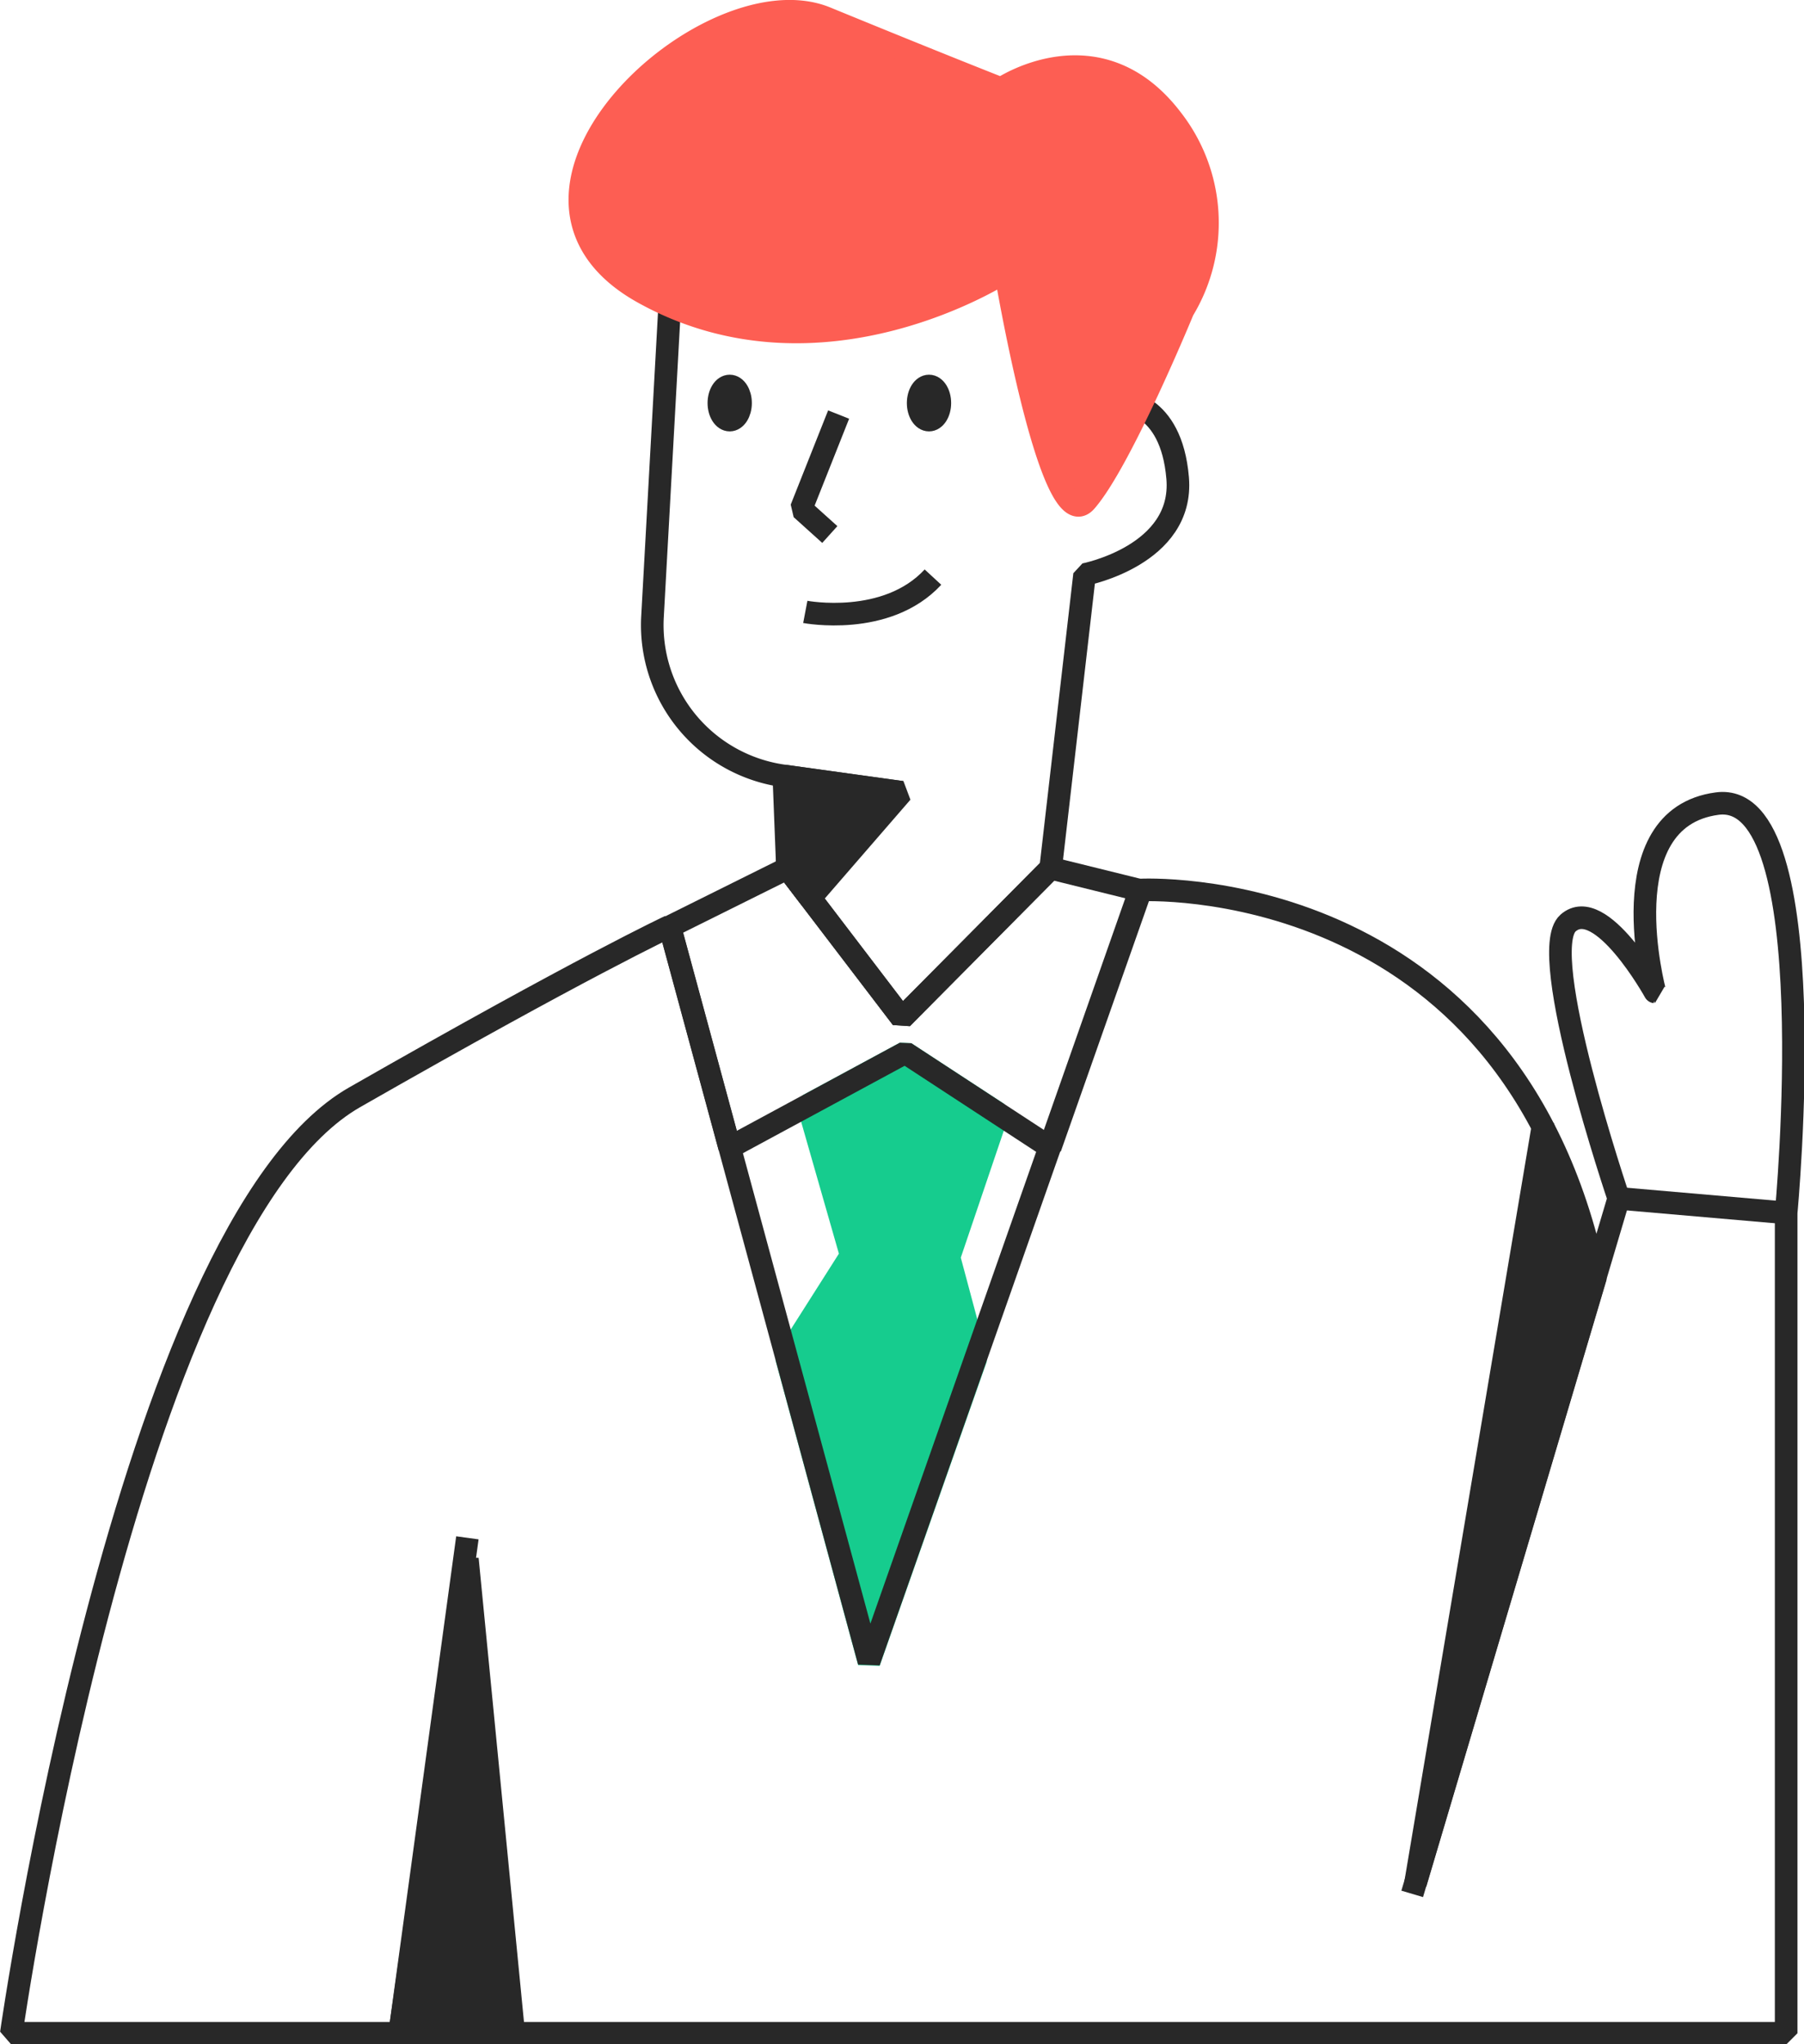 <svg xmlns="http://www.w3.org/2000/svg" viewBox="0 0 159.68 180.97"><defs><style>.cls-1{fill:#16cc8e;stroke:#16cc8e;}.cls-1,.cls-2,.cls-3,.cls-4{stroke-linejoin:bevel;stroke-width:2px;}.cls-2{fill:none;}.cls-2,.cls-4{stroke:#282828;}.cls-3{fill:#fd5e53;stroke:#fd5e53;}.cls-4{fill:#282828;}</style></defs><title>Asset 38</title><g id="Layer_2" data-name="Layer 2"><g id="Home_Illustrations" data-name="Home Illustrations"><polygon class="cls-1" points="71.53 97.83 80.12 93.19 88.32 98.55 84 111.3 86.39 120.23 76.92 147.14 69.61 120.16 75.34 111.14 71.53 97.83"/><path class="cls-2" d="M125,167.66l18.28-61.57s-7.38-21.8-4.49-24.37,7.69,6.09,7.69,6.09S142.33,72.42,152,71.14s6.1,36.23,6.1,36.23V180H1s10.19-71.31,30.39-82.86S59.28,82,59.28,82l17.64,65.1,24-68.31s32.7-1.78,40.27,34.2"/><polygon class="cls-2" points="59.28 82.04 69.7 76.86 79.83 90.14 93 76.86 100.97 78.83 92.96 101.59 80.12 93.19 64.58 101.59 59.28 82.04"/><path class="cls-2" d="M69.7,68.86v8L79.83,90.14,93,76.86l3-26s8.81-1.71,8.24-8.53-5-6.82-5-6.82"/><path class="cls-2" d="M59.28,27l-1.53,27.7A13.48,13.48,0,0,0,69.38,68.69l10.45,1.45"/><path class="cls-3" d="M104.72,27.46a14.92,14.92,0,0,0-1-16.91C97.2,2,88.62,7.85,88.62,7.85s-5.12-2-15.5-6.26-32,15.5-16.2,24.31S89,24.05,89,24.05s4,23.88,7.11,20.33S104.72,27.46,104.72,27.46Z"/><polyline class="cls-2" points="74.23 36.7 70.92 45.04 73.45 47.32"/><path class="cls-2" d="M71.28,54.17s7.19,1.37,11.3-3.08"/><ellipse class="cls-2" cx="82.23" cy="35.68" rx="0.96" ry="1.51"/><ellipse class="cls-2" cx="64.59" cy="35.68" rx="0.96" ry="1.51"/><line class="cls-2" x1="41.37" y1="136.14" x2="35.38" y2="179.97"/><line class="cls-2" x1="143.3" y1="106.09" x2="158.05" y2="107.37"/><polygon class="cls-4" points="69.38 68.69 79.83 70.14 71.72 79.5 69.7 76.86 69.38 68.69"/><polygon class="cls-4" points="136.57 99.71 125.29 166.73 141.24 113.03 136.57 99.71"/><polygon class="cls-4" points="41.37 138.01 45.47 179.97 35.38 179.97 41.37 138.01"/></g></g></svg>